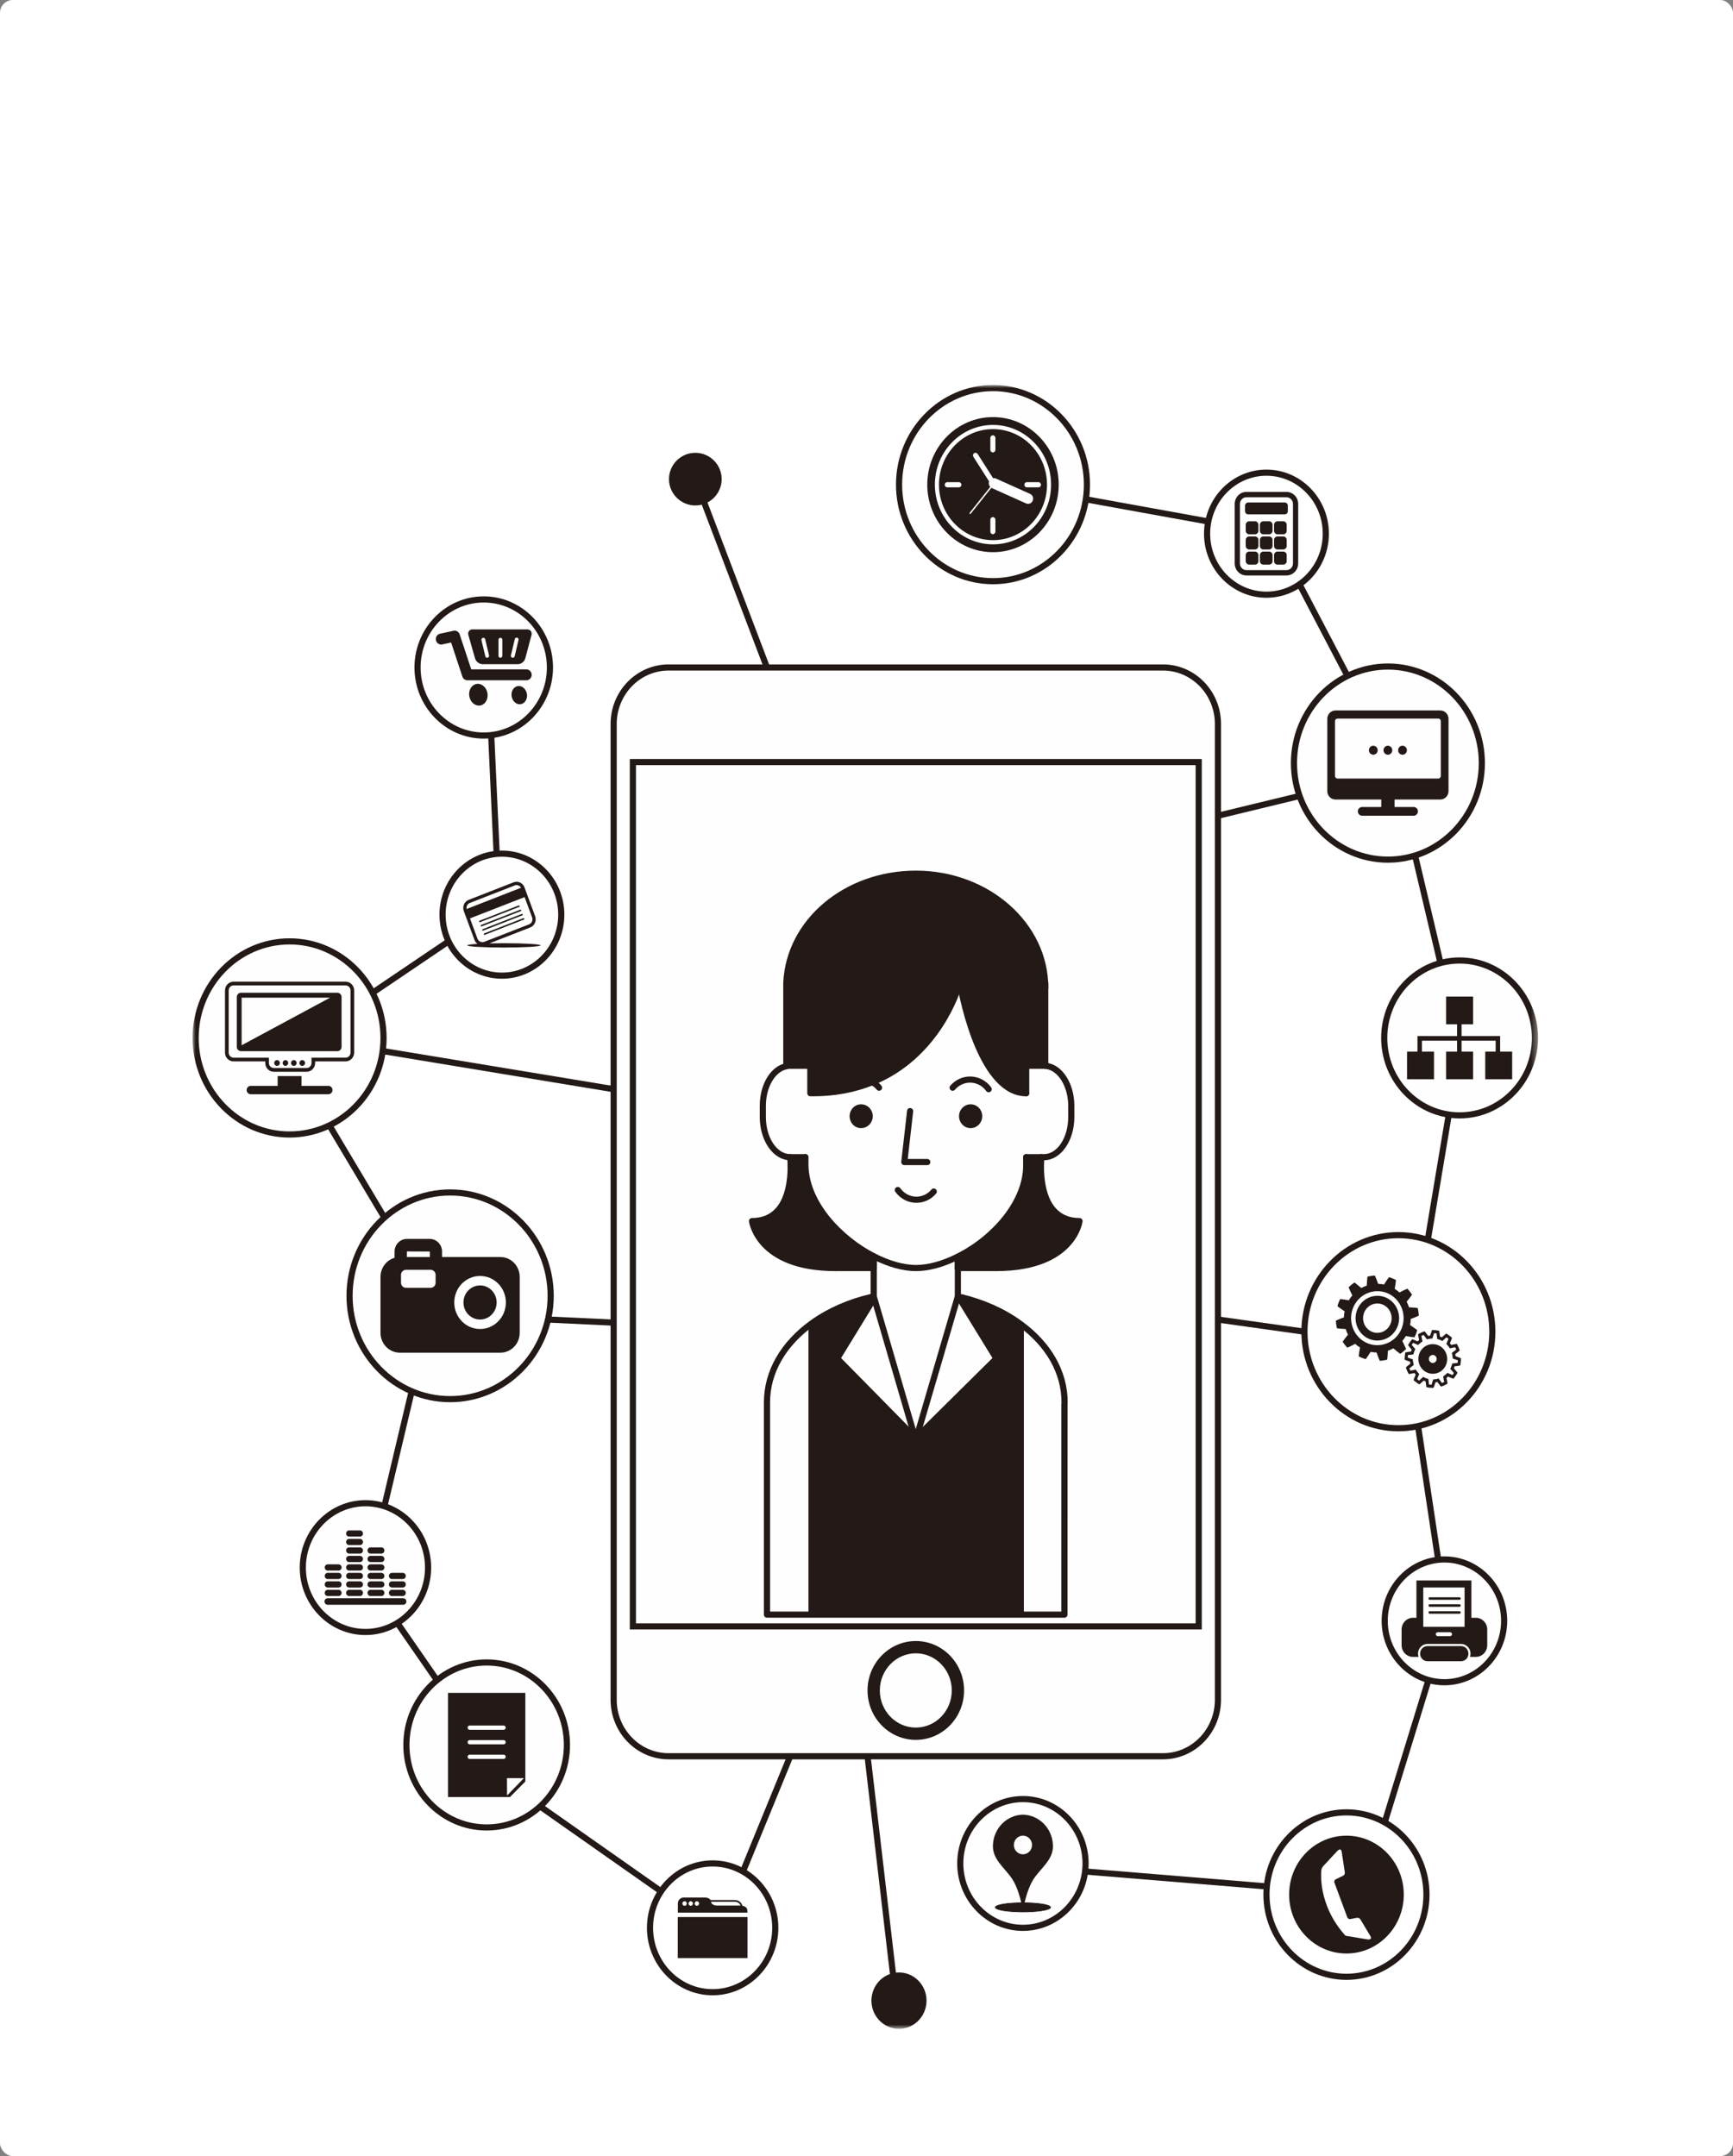 <svg xmlns="http://www.w3.org/2000/svg" xmlns:xlink="http://www.w3.org/1999/xlink" width="270" height="336" viewBox="0 0 270 336">
    <rect x="0" y="0" width="270" height="336" fill="#808080" stroke="none"/>
    <defs>
        <path id="atcah7y9oa" d="M0 256.173L209.625 256.173 209.625 0 0 0z"/>
    </defs>
    <g fill="none" fill-rule="evenodd">
        <g>
            <g transform="translate(-705 -88) translate(705 88)">
                <rect width="270" height="336" fill="#FFF" rx="2"/>
                <g transform="translate(30 60)">
                    <path fill="#FEFEFE" d="M159.755 204.896c0 4.835-3.852 8.799-8.56 8.799H74.168c-4.707 0-8.56-3.964-8.56-8.8V52.82c0-4.84 3.853-8.8 8.56-8.8h77.029c4.707 0 8.559 3.96 8.559 8.8v152.076z"/>
                    <path fill="#231916" d="M74.167 44.498c-4.457 0-8.081 3.733-8.081 8.322v152.075c0 4.588 3.624 8.32 8.08 8.32h77.03c4.455 0 8.08-3.732 8.08-8.32V52.82c0-4.588-3.625-8.32-8.08-8.32h-77.03zm77.029 169.675h-77.03c-4.983 0-9.038-4.162-9.038-9.278V52.82c0-5.116 4.055-9.279 9.039-9.279h77.029c4.983 0 9.037 4.163 9.037 9.28v152.075c0 5.115-4.054 9.278-9.037 9.278z"/>
                    <mask id="3pfifebmcb" fill="#fff">
                        <use xlink:href="#atcah7y9oa"/>
                    </mask>
                    <path fill="#231916" d="M69.082 192.979h87.197V59.237H69.082v133.742zm-.958.958h89.113V58.28H68.124v135.657zM112.683 197.65c-3.093 0-5.608 2.598-5.608 5.79 0 3.19 2.516 5.785 5.608 5.785 3.09 0 5.603-2.595 5.603-5.784 0-3.193-2.514-5.791-5.603-5.791m0 13.49c-4.149 0-7.523-3.454-7.523-7.7 0-4.25 3.374-7.705 7.523-7.705 4.145 0 7.518 3.456 7.518 7.706 0 4.245-3.372 7.7-7.518 7.7" mask="url(#3pfifebmcb)"/>
                    <path fill="#FEFEFE" d="M135.867 158.544c0 .08-.03.163-.03.264v32.812h-6.998v-45.402c4.333 3.114 7.028 7.486 7.028 12.326" mask="url(#3pfifebmcb)"/>
                    <path fill="#231916" d="M128.839 146.217v45.403H96.634v-45.506c2.644-1.876 5.882-3.297 9.493-4.078l-5.941 9.7 12.486 12.682 12.812-12.683-5.904-9.618c3.515.812 6.683 2.232 9.259 4.1" mask="url(#3pfifebmcb)"/>
                    <path fill="#FEFEFE" d="M119.58 142.117l5.903 9.618-12.811 12.683 6.562-22.382c.12.03.238.05.346.081" mask="url(#3pfifebmcb)"/>
                    <path fill="#FEFEFE" d="M119.234 135.472L119.234 142.036 112.672 164.418 106.127 142.036 106.127 135.472z" mask="url(#3pfifebmcb)"/>
                    <path fill="#FEFEFE" d="M106.127 142.036L112.672 164.418 100.186 151.735zM96.634 146.114v45.506h-7.138v-33.077c0-4.89 2.735-9.293 7.138-12.429" mask="url(#3pfifebmcb)"/>
                    <path fill="#231916" d="M89.975 191.141h45.383v-32.334c0-.083.011-.158.023-.228.006-4.569-2.42-8.808-6.821-11.973-2.547-1.847-5.689-3.236-9.088-4.022l-.353-.083c-.213-.054-.364-.245-.364-.465v-6.085h-12.15v6.085c0 .225-.156.42-.377.468-3.46.75-6.682 2.132-9.317 4.001-4.472 3.185-6.936 7.461-6.936 12.038v32.598zm45.862.958H89.495c-.263 0-.478-.215-.478-.479v-33.077c0-4.895 2.605-9.448 7.337-12.819 2.644-1.876 5.85-3.279 9.293-4.072v-6.18c0-.265.216-.479.478-.479h13.108c.264 0 .479.214.479.48v6.184c3.499.808 6.762 2.253 9.406 4.173 4.66 3.348 7.226 7.863 7.226 12.713 0 .027-.017.172-.02.2l-.01 32.877c0 .264-.214.48-.478.48z" mask="url(#3pfifebmcb)"/>
                    <path fill="#231916" d="M112.211 164.553L105.667 142.171 106.587 141.902 113.132 164.284z" mask="url(#3pfifebmcb)"/>
                    <path fill="#231916" d="M113.132 164.553L112.211 164.284 118.775 141.902 119.694 142.171z" mask="url(#3pfifebmcb)"/>
                    <path fill="#231916" d="M112.186 164.894L99.328 151.834 105.548 141.682 106.705 142.39 101.041 151.637 113.155 163.942z" mask="url(#3pfifebmcb)"/>
                    <path fill="#231916" d="M113.148 164.901L112.194 163.936 124.623 151.632 119.002 142.473 119.531 142.036 120.113 141.689 120.162 141.77 126.342 151.84zM95.954 191.62L97.312 191.62 97.312 146.114 95.954 146.114zM129.517 191.62L128.159 191.62 128.159 146.217 129.517 146.114z" mask="url(#3pfifebmcb)"/>
                    <path fill="#FEFEFE" d="M105.974 113.949c0-1.025-.81-1.856-1.816-1.856-.998 0-1.788.83-1.788 1.856 0 1.025.79 1.857 1.788 1.857 1.005 0 1.816-.832 1.816-1.857zm17.055 0c0-1.025-.81-1.856-1.806-1.856-.998 0-1.808.83-1.808 1.856 0 1.025.81 1.857 1.807 1.857.998 0 1.808-.832 1.808-1.857zm-17.124-5.296c10.403-4.221 13.45-14.824 13.64-15.493.147.832 2.97 17.207 10.332 17.207v-4.281h2.775c.07 0 .128 0 .197.01 2.26.153 4.056 2.892 4.056 6.24v1.755c0 3.45-1.905 6.24-4.252 6.24H129.877v1.725c-.186 4.089-2.802 7.976-6.207 10.847-1.383 1.167-2.904 2.16-4.443 2.93-2.24 1.127-4.528 1.777-6.533 1.777-1.983 0-4.293-.67-6.554-1.826-5.449-2.78-10.66-8.381-10.66-14.347v-1.105h-2.37c-2.359 0-4.261-2.791-4.261-6.241v-1.754c0-3.167 1.599-5.774 3.68-6.18v-.01c.186-.041.385-.061.582-.061H96.25v4.28h.374c3.594 0 6.662-.658 9.269-1.713h.01z" mask="url(#3pfifebmcb)"/>
                    <path fill="#231916" d="M138.188 130.294s-.799 7.316-12.987 7.316h-5.973v-1.776c1.54-.77 3.061-1.765 4.442-2.932 3.405-2.87 6.021-6.757 6.207-10.847v-1.723h2.371s-1.196 9.962 5.94 9.962M105.893 108.653c-2.605 1.055-5.675 1.714-9.268 1.714h-.374v-4.28h-3.14c-.197 0-.395.02-.58.06l-.022-.06V93.158c.424-9.486 9.318-17.004 20.185-17.004 11.173 0 20.154 7.934 20.154 17.766V106.096c-.069-.01-.127-.01-.196-.01h-2.775v4.281c-7.363 0-10.185-16.375-10.333-17.208-.189.67-3.237 11.273-13.64 15.494h-.01zM121.222 112.093c.998 0 1.808.83 1.808 1.855 0 1.026-.81 1.859-1.808 1.859-.996 0-1.806-.834-1.806-1.859 0-1.024.81-1.855 1.806-1.855M106.14 135.784v1.826h-5.96c-12.18 0-13.02-7.315-13.02-7.315 7.147 0 5.952-9.963 5.952-9.963h2.369v1.105c0 5.966 5.212 11.567 10.66 14.347M104.158 112.093c1.006 0 1.815.83 1.815 1.855 0 1.026-.809 1.859-1.815 1.859-.997 0-1.788-.834-1.788-1.859 0-1.024.791-1.855 1.788-1.855" mask="url(#3pfifebmcb)"/>
                    <path fill="#231916" d="M92.51 106.565c-.265 0-.48-.214-.48-.479V93.159c.44-9.812 9.515-17.482 20.664-17.482 11.378 0 20.633 8.184 20.633 18.244 0 .264-.214.478-.478.478s-.48-.214-.48-.478c0-9.533-8.826-17.287-19.675-17.287-10.634 0-19.29 7.268-19.705 16.547v12.905c0 .265-.215.479-.48.479" mask="url(#3pfifebmcb)"/>
                    <path fill="#231916" d="M132.849 106.565c-.264 0-.48-.214-.48-.479V93.159c0-.264.215-.478.48-.478.264 0 .478.214.478.478v12.927c0 .265-.214.479-.478.479M112.693 138.089c-2.027 0-4.369-.65-6.772-1.88-5.435-2.772-10.919-8.416-10.919-14.772v-1.105c0-.264.215-.478.48-.478.263 0 .478.214.478.478v1.105c0 5.918 5.39 11.365 10.397 13.92 2.236 1.144 4.486 1.774 6.336 1.774 1.89 0 4.074-.596 6.32-1.724 1.527-.764 3.03-1.756 4.35-2.87 3.672-3.1 5.873-6.927 6.036-10.503v-1.702c0-.264.215-.478.48-.478.262 0 .478.214.478.478v1.724c-.177 3.864-2.5 7.943-6.378 11.212-1.375 1.163-2.944 2.198-4.536 2.995-2.379 1.194-4.713 1.826-6.75 1.826" mask="url(#3pfifebmcb)"/>
                    <path fill="#231916" d="M95.46 120.811h-2.35c-2.613 0-4.74-3.015-4.74-6.72v-1.754c0-3.346 1.663-6.113 3.97-6.63.027-.012.058-.021.087-.028.217-.047.447-.072.684-.072h2.774c.264 0 .479.214.479.479s-.215.479-.48.479h-2.773c-.136 0-.27.011-.396.033-.03.013-.062.023-.094.029-1.877.366-3.293 2.821-3.293 5.71v1.754c0 3.178 1.698 5.762 3.783 5.762h2.35c.264 0 .479.215.479.479 0 .265-.215.479-.48.479M132.651 120.811h-2.773c-.264 0-.479-.214-.479-.479 0-.264.215-.479.48-.479h2.772c2.082 0 3.774-2.584 3.774-5.762v-1.754c0-3.043-1.619-5.629-3.609-5.763-.084-.011-.12-.013-.165-.009h-2.31c-.263 0-.478-.214-.478-.479s.215-.479.478-.479h2.31c.094 0 .173.002.268.016 2.486.166 4.464 3.117 4.464 6.714v1.754c0 3.705-2.123 6.72-4.732 6.72" mask="url(#3pfifebmcb)"/>
                    <path fill="#231916" d="M96.626 110.846c-.264 0-.48-.214-.48-.479 0-.264.216-.479.48-.479 3.278 0 6.337-.564 9.088-1.679.239-.097.523.019.623.264.099.246-.02.524-.264.624-2.867 1.161-6.045 1.749-9.447 1.749" mask="url(#3pfifebmcb)"/>
                    <path fill="#231916" d="M105.904 109.132c-.188 0-.368-.113-.443-.298-.099-.245.018-.525.263-.624 9.962-4.043 13.04-14.053 13.361-15.181.068-.255.331-.405.59-.331.254.072.403.337.33.59-.33 1.176-3.536 11.595-13.92 15.808-.059.025-.12.036-.18.036" mask="url(#3pfifebmcb)"/>
                    <path fill="#231916" d="M129.878 110.846c-7.324 0-10.281-14.64-10.8-17.575-.005-.028-.013-.112-.013-.141 0-.264.216-.478.48-.478s.479.214.479.478v.029c.3 1.663 3.157 16.729 9.854 16.729.264 0 .479.215.479.479 0 .265-.215.479-.48.479M96.252 110.846c-.264 0-.48-.214-.48-.479v-4.281c0-.265.216-.479.48-.479s.479.214.479.479v4.281c0 .265-.215.479-.48.479" mask="url(#3pfifebmcb)"/>
                    <path fill="#231916" d="M129.878 110.846c-.264 0-.48-.214-.48-.479v-4.281c0-.265.216-.479.48-.479s.479.214.479.479v4.281c0 .265-.215.479-.48.479M100.18 138.089c-12.462 0-13.487-7.663-13.494-7.74-.018-.136.025-.271.117-.373.092-.102.22-.16.357-.16 1.56 0 2.812-.517 3.718-1.538 2.352-2.647 1.765-7.837 1.759-7.89-.032-.261.155-.5.419-.531.252-.045.499.156.53.418.029.23.646 5.666-1.991 8.637-.977 1.102-2.27 1.719-3.85 1.84.45 1.608 2.608 6.379 12.435 6.379.264 0 .479.215.479.479 0 .265-.215.479-.48.479M125.2 138.089c-.264 0-.479-.214-.479-.48 0-.263.215-.478.48-.478 9.74 0 11.936-4.787 12.395-6.38-1.57-.122-2.859-.737-3.833-1.836-2.635-2.971-2.018-8.41-1.99-8.64.03-.262.281-.461.531-.418.263.03.451.27.418.532-.005.052-.592 5.247 1.76 7.893.903 1.017 2.15 1.534 3.705 1.534.137 0 .266.058.358.159.09.1.133.236.118.372-.008.077-.989 7.742-13.463 7.742M114.47 121.57h-3.581c-.137 0-.266-.058-.357-.16-.091-.102-.134-.237-.118-.373l.908-7.934c.029-.262.223-.456.529-.422.264.03.45.268.42.531l-.845 7.4h3.045c.264 0 .479.215.479.48 0 .264-.215.478-.48.478M112.763 127.445c-1.283 0-2.504-.64-3.271-1.71-.154-.217-.105-.516.11-.669.214-.155.513-.107.668.11.588.821 1.518 1.311 2.493 1.311.915 0 1.77-.402 2.346-1.102.168-.204.469-.234.675-.067.204.17.234.471.065.675-.76.923-1.883 1.452-3.086 1.452M106.959 109.984c-.14 0-.278-.061-.372-.178-.243-.302-.554-.551-.898-.724-.235-.12-.331-.407-.212-.644.119-.236.407-.331.642-.213.466.235.885.573 1.212.98.167.206.135.507-.07.674-.09.07-.195.105-.302.105" mask="url(#3pfifebmcb)"/>
                    <path fill="#231916" d="M105.904 109.132c-.264 0-.484-.214-.484-.48 0-.263.21-.478.473-.478h.011c.264 0 .48.215.48.479 0 .265-.216.479-.48.479" mask="url(#3pfifebmcb)"/>
                    <path fill="#231916" d="M101.373 110.218c-.098 0-.195-.03-.28-.09-.214-.153-.263-.453-.11-.668.773-1.081 1.966-1.701 3.272-1.701.672 0 1.302.159 1.87.475.232.13.314.42.187.65-.127.233-.422.314-.651.188-.426-.237-.9-.356-1.406-.356-.993 0-1.903.474-2.493 1.302-.094.13-.24.2-.39.2M124.035 110.218c-.149 0-.297-.07-.391-.202-.58-.815-1.514-1.3-2.501-1.3-.912 0-1.75.39-2.362 1.102-.174.2-.475.222-.675.05-.2-.172-.222-.474-.05-.675.784-.912 1.91-1.434 3.087-1.434 1.295 0 2.522.635 3.283 1.701.153.216.103.516-.112.669-.087.06-.181.088-.279.088M106.14 138.089h-5.96c-.265 0-.48-.214-.48-.48 0-.263.215-.478.48-.478h5.96c.264 0 .48.215.48.479 0 .265-.216.479-.48.479M125.2 138.089h-5.972c-.263 0-.478-.214-.478-.48 0-.263.215-.478.478-.478h5.972c.264 0 .48.215.48.479 0 .265-.216.479-.48.479" mask="url(#3pfifebmcb)"/>
                    <path fill="#231916" d="M119.228 138.089c-.264 0-.479-.214-.479-.48v-1.775c0-.264.215-.478.48-.478.263 0 .478.214.478.478v1.776c0 .265-.215.479-.479.479M106.14 138.089c-.264 0-.478-.214-.478-.48v-1.825c0-.265.213-.48.478-.48.264 0 .48.215.48.48v1.826c0 .265-.216.479-.48.479" mask="url(#3pfifebmcb)"/>
                    <path fill="#FEFEFE" d="M202.505 147.53c0 8.31-6.554 15.045-14.636 15.045-8.087 0-14.638-6.735-14.638-15.045 0-8.31 6.55-15.047 14.638-15.047 8.082 0 14.636 6.736 14.636 15.047" mask="url(#3pfifebmcb)"/>
                    <path fill="#231916" d="M187.869 132.962c-7.809 0-14.16 6.535-14.16 14.568 0 8.032 6.351 14.566 14.16 14.566 7.807 0 14.156-6.534 14.156-14.566 0-8.033-6.349-14.568-14.156-14.568m0 30.092c-8.336 0-15.117-6.965-15.117-15.524 0-8.56 6.781-15.526 15.117-15.526 8.334 0 15.114 6.966 15.114 15.526 0 8.56-6.78 15.524-15.114 15.524" mask="url(#3pfifebmcb)"/>
                    <path fill="#231916" d="M192.638 155.76c.13.018.256.03.386.039.07-.191.143-.416.215-.67l.047-.16.165-.011c.183-.012.364-.042.543-.09l.155-.04.095.135c.149.22.287.41.41.565.12-.05.239-.103.352-.163-.031-.197-.078-.428-.135-.69l-.04-.164.133-.092c.154-.108.297-.226.43-.36l.115-.116.149.069c.232.112.443.206.629.279.08-.102.157-.211.225-.321-.125-.154-.274-.333-.454-.527l-.112-.12.07-.151c.08-.17.15-.348.197-.53l.044-.161.16-.015c.26-.026.49-.053.683-.083.02-.132.032-.263.038-.394-.184-.072-.4-.146-.65-.224l-.155-.05-.01-.165c-.016-.188-.043-.378-.09-.56l-.038-.161.132-.095c.213-.153.397-.297.55-.422-.05-.122-.1-.244-.16-.363-.192.032-.417.08-.675.142l-.156.038-.088-.137c-.103-.155-.221-.306-.35-.441l-.115-.12.07-.15c.109-.241.2-.458.27-.648-.1-.083-.206-.161-.315-.232-.15.13-.322.284-.51.468l-.119.115-.146-.074c-.162-.083-.337-.151-.518-.201l-.154-.047-.016-.164c-.023-.268-.049-.504-.08-.7-.127-.02-.256-.032-.383-.04-.07.187-.141.41-.218.669l-.044.16-.163.009c-.185.017-.369.046-.549.09l-.154.042-.093-.135c-.149-.22-.288-.41-.41-.564-.12.047-.237.102-.355.16.032.2.08.432.142.694l.037.16-.137.095c-.15.103-.293.225-.428.358l-.114.116-.147-.07c-.237-.111-.445-.204-.633-.28-.078.104-.155.214-.225.324.124.154.278.33.457.527l.11.122-.07.148c-.083.177-.15.356-.196.533l-.043.16-.163.016c-.258.022-.488.05-.68.083-.02.127-.034.26-.04.394.184.07.403.144.651.223l.151.049.016.165c.014.19.044.378.088.56l.04.16-.133.097c-.215.156-.398.295-.55.42.046.125.1.247.159.365.192-.033.417-.081.673-.143l.157-.036.09.137c.105.155.223.303.35.44l.113.116-.069.152c-.11.246-.2.463-.27.648.1.083.206.16.313.234.148-.127.32-.282.513-.468l.118-.114.143.073c.166.08.339.15.518.202l.157.043.014.166c.024.275.05.507.08.702zm.701.525l-.23-.003c-.24-.003-.48-.03-.718-.077l-.154-.033-.034-.161c-.035-.2-.066-.448-.097-.75-.099-.033-.196-.072-.294-.113-.212.204-.398.364-.556.493l-.13.098-.133-.084c-.226-.136-.441-.295-.642-.476l-.12-.106.054-.153c.066-.197.157-.432.278-.7-.07-.082-.135-.164-.198-.25-.282.063-.525.11-.722.139l-.16.024-.078-.143c-.13-.24-.24-.487-.325-.743l-.05-.152.12-.108c.154-.136.347-.293.582-.464-.023-.104-.04-.21-.05-.32-.27-.085-.501-.168-.692-.248l-.153-.064.008-.231c.006-.251.029-.5.075-.741l.032-.161.157-.03c.202-.04.445-.072.727-.103.031-.1.069-.2.113-.3-.197-.221-.354-.406-.478-.575l-.099-.127.08-.144c.137-.23.292-.452.465-.658l.106-.123.15.054c.194.07.424.168.681.285.076-.071.16-.137.241-.201-.063-.286-.107-.54-.137-.744l-.02-.163.138-.081c.23-.132.474-.244.722-.331l.15-.056.103.126c.137.162.287.363.453.596.1-.02.206-.037.306-.05.087-.28.168-.517.248-.715l.06-.148.215.002c.248.007.488.033.728.08l.16.03.028.162c.038.205.073.456.1.748.1.035.197.072.293.115.206-.196.395-.363.558-.49l.127-.102.136.085c.228.139.446.3.64.474l.118.108-.052.155c-.069.202-.163.436-.276.699.069.082.135.166.196.25.285-.064.523-.11.725-.138l.157-.023.077.14c.131.243.242.493.326.745l.05.154-.12.106c-.155.138-.352.293-.58.464.02.104.038.21.052.317.268.087.504.172.69.25l.145.064v.23c-.008.246-.034.496-.076.74l-.032.16-.157.032c-.203.039-.445.075-.728.102-.034.104-.07.205-.113.3.195.217.355.408.48.575l.096.13-.08.14c-.136.237-.293.457-.465.66l-.105.124-.147-.054c-.196-.072-.428-.166-.68-.286-.082.07-.16.14-.246.205.065.284.108.532.136.74l.022.164-.137.08c-.232.133-.471.246-.724.334l-.149.052-.101-.124c-.136-.158-.286-.358-.454-.596-.102.022-.203.036-.31.048-.082.275-.165.517-.243.714l-.059.15z" mask="url(#3pfifebmcb)"/>
                    <path fill="#231916" d="M193.227 152.402c.327 0 .597-.271.606-.608.01-.342-.256-.63-.589-.641-.346 0-.616.274-.62.609-.008.168.05.325.164.446.11.12.261.19.426.194m.013 1.686l-.056-.002c-.602-.017-1.162-.27-1.575-.718-.41-.447-.63-1.035-.615-1.653.032-1.255 1.017-2.246 2.244-2.246l.061.003c1.235.032 2.215 1.093 2.185 2.365-.03 1.263-1.015 2.25-2.244 2.25M185.084 147.652c-1.198.282-2.392-.488-2.665-1.72-.273-1.231.476-2.457 1.674-2.74 1.197-.283 2.392.489 2.665 1.72.273 1.23-.475 2.459-1.674 2.74m-.491-5.717c-.255 0-.51.033-.76.089-1.82.429-2.966 2.3-2.551 4.177.356 1.594 1.715 2.707 3.303 2.707.254 0 .509-.03.758-.09.883-.205 1.637-.755 2.117-1.541.482-.791.638-1.726.436-2.632-.358-1.594-1.715-2.71-3.303-2.71" mask="url(#3pfifebmcb)"/>
                    <path fill="#231916" d="M188.056 147.661c-.584.951-1.489 1.612-2.556 1.862-.3.071-.608.107-.916.107-1.918 0-3.559-1.345-3.984-3.269-.504-2.262.876-4.525 3.076-5.039.3-.072.612-.107.917-.107 1.919 0 3.559 1.343 3.987 3.27.241 1.096.055 2.222-.524 3.176m1.736-2.113c.514-.187.931-.36 1.262-.517-.022-.362-.07-.729-.15-1.092-.008-.034-.017-.063-.023-.097-.362-.049-.813-.089-1.355-.109-.1-.308-.222-.603-.37-.879.356-.423.631-.789.841-1.094-.215-.338-.46-.65-.725-.94-.338.142-.748.34-1.231.598-.23-.21-.478-.4-.746-.567.1-.547.165-1.009.197-1.382-.346-.177-.712-.323-1.085-.44-.227.295-.484.678-.775 1.152-.302-.065-.61-.102-.92-.108-.181-.526-.351-.96-.505-1.299-.353.023-.707.075-1.063.157l-.094.024c-.048.37-.084.832-.108 1.392-.297.1-.583.23-.853.38-.409-.364-.766-.652-1.065-.867-.33.223-.63.473-.91.75.136.346.326.766.58 1.261-.204.24-.39.496-.551.77-.535-.104-.982-.172-1.345-.203-.177.357-.316.731-.429 1.116.29.23.661.495 1.12.795-.063.31-.097.626-.108.95-.51.182-.929.356-1.258.513.023.362.07.73.151 1.094.008.031.014.064.023.095.362.052.811.09 1.355.113.094.304.222.6.368.874-.35.426-.63.792-.84 1.098.214.337.457.65.727.938.337-.143.746-.34 1.228-.598.232.211.483.4.748.566-.102.547-.166 1.01-.197 1.382.346.178.71.327 1.084.44.226-.296.482-.679.774-1.147.3.063.607.1.922.104.18.527.351.961.502 1.297.357-.02.709-.073 1.065-.154l.09-.026c.052-.37.089-.83.112-1.389.297-.1.583-.23.85-.382.413.363.772.651 1.066.866.327-.224.635-.472.915-.748-.138-.348-.333-.768-.584-1.262.207-.239.39-.497.553-.769.532.102.982.17 1.344.202.174-.358.317-.73.427-1.117-.287-.23-.657-.496-1.117-.793.061-.309.097-.627.103-.948" mask="url(#3pfifebmcb)"/>
                    <path fill="#FEFEFE" d="M209.145 101.75c0 6.664-5.257 12.068-11.739 12.068-6.485 0-11.744-5.404-11.744-12.068 0-6.665 5.26-12.068 11.744-12.068 6.482 0 11.74 5.403 11.74 12.068" mask="url(#3pfifebmcb)"/>
                    <path fill="#231916" d="M197.406 90.16c-6.212 0-11.265 5.198-11.265 11.59 0 6.39 5.053 11.59 11.265 11.59 6.21 0 11.261-5.2 11.261-11.59 0-6.392-5.052-11.59-11.26-11.59m0 24.136c-6.74 0-12.224-5.628-12.224-12.547 0-6.918 5.484-12.547 12.223-12.547 6.736 0 12.22 5.63 12.22 12.547 0 6.92-5.484 12.547-12.22 12.547" mask="url(#3pfifebmcb)"/>
                    <path fill="#231916" d="M203.721 103.88L203.721 101.461 197.713 101.461 197.713 99.621 199.505 99.621 199.505 95.306 195.304 95.306 195.304 99.621 197.013 99.621 197.013 101.461 190.84 101.461 190.84 103.88 189.215 103.88 189.215 108.193 193.415 108.193 193.415 103.88 191.538 103.88 191.538 102.179 197.013 102.179 197.013 103.88 195.304 103.88 195.304 108.193 199.505 108.193 199.505 103.88 197.713 103.88 197.713 102.179 203.023 102.179 203.023 103.88 201.398 103.88 201.398 108.193 205.595 108.193 205.595 103.88z" mask="url(#3pfifebmcb)"/>
                    <path fill="#FEFEFE" d="M55.681 44.02c0 5.856-4.617 10.605-10.314 10.605-5.698 0-10.316-4.748-10.316-10.605 0-5.858 4.617-10.606 10.316-10.606 5.697 0 10.315 4.748 10.315 10.605" mask="url(#3pfifebmcb)"/>
                    <path fill="#231916" d="M45.366 33.893c-5.424 0-9.836 4.543-9.836 10.127 0 5.584 4.412 10.127 9.836 10.127s9.836-4.543 9.836-10.127c0-5.584-4.412-10.127-9.836-10.127m0 21.21c-5.95 0-10.793-4.971-10.793-11.083s4.842-11.085 10.793-11.085S56.16 37.908 56.16 44.02c0 6.112-4.843 11.084-10.794 11.084" mask="url(#3pfifebmcb)"/>
                    <path fill="#231916" d="M52.004 46.015h-9.181c-.355 0-.673-.234-.786-.579l-1.756-5.312-1.382.302c-.447.093-.886-.2-.982-.66-.094-.462.194-.912.642-1.012l2.1-.455c.409-.089.82.151.955.561l1.802 5.45h8.588c.457 0 .829.381.829.851 0 .471-.372.854-.83.854M45.932 47.964c.186.921-.293 1.803-1.065 1.968-.776.164-1.556-.449-1.741-1.37-.185-.923.294-1.803 1.066-1.968.777-.166 1.557.448 1.74 1.37M52.08 48.08c.154.773-.246 1.51-.897 1.65-.651.138-1.302-.375-1.458-1.15-.156-.775.246-1.512.895-1.65.649-.139 1.304.374 1.46 1.15" mask="url(#3pfifebmcb)"/>
                    <path fill="#231916" d="M50.783 39.737l-.6 2.535c-.033.143-.154.234-.289.234-.024 0-.047-.001-.07-.006-.162-.042-.259-.206-.22-.371l.601-2.538c.037-.162.196-.264.36-.226.16.04.26.206.218.372zm-2.52 2.463c0 .172-.136.306-.298.306-.167 0-.3-.134-.3-.306v-2.502c0-.17.133-.306.3-.306.162 0 .297.136.297.306V42.2zm-2.29.298c-.023.007-.047.008-.072.008-.135 0-.258-.091-.29-.234l-.599-2.501c-.039-.165.061-.33.22-.372.156-.042.32.06.361.225l.6 2.503c.037.165-.06.329-.22.37zm6.167-4.414h-8.515c-.495 0-.787.402-.649.89l1.04 3.642c.138.49.661.89 1.158.89h5.515c.497 0 1.01-.401 1.145-.893l.97-3.633c.13-.494-.167-.896-.664-.896zM167.31 14.14c-4.835 0-8.768 4.05-8.768 9.028 0 4.979 3.933 9.03 8.768 9.03 4.837 0 8.772-4.051 8.772-9.03 0-4.978-3.935-9.028-8.772-9.028m0 19.015c-5.362 0-9.726-4.48-9.726-9.987 0-5.506 4.364-9.986 9.726-9.986 5.364 0 9.73 4.48 9.73 9.986 0 5.507-4.366 9.987-9.73 9.987" mask="url(#3pfifebmcb)"/>
                    <path fill="#231916" d="M164.193 17.491c-.562 0-1.016.468-1.016 1.042v9.274c0 .575.454 1.041 1.016 1.041h6.24c.556 0 1.013-.466 1.013-1.04v-9.275c0-.574-.457-1.042-1.014-1.042h-6.239zm6.24 12.19h-6.24c-1.007 0-1.826-.84-1.826-1.874v-9.274c0-1.036.82-1.875 1.826-1.875h6.24c1.003 0 1.824.84 1.824 1.875v9.274c0 1.033-.82 1.873-1.825 1.873z" mask="url(#3pfifebmcb)"/>
                    <path fill="#231916" d="M170.643 19.66c0 .272-.21.495-.473.495h-5.714c-.263 0-.479-.223-.479-.494v-.86c0-.27.216-.491.48-.491h5.713c.262 0 .473.22.473.492v.859zM166.058 22.714c0 .304-.24.55-.535.55h-.904c-.294 0-.536-.246-.536-.55v-.927c0-.304.242-.551.536-.551h.904c.296 0 .535.247.535.55v.928zM168.263 22.714c0 .304-.241.55-.535.55h-.903c-.293 0-.535-.246-.535-.55v-.927c0-.304.242-.551.535-.551h.903c.294 0 .535.247.535.55v.928zM170.468 22.714c0 .304-.24.55-.535.55h-.903c-.293 0-.534-.246-.534-.55v-.927c0-.304.24-.551.534-.551h.903c.296 0 .535.247.535.55v.928zM166.058 25.077c0 .305-.24.55-.535.55h-.904c-.294 0-.536-.245-.536-.55v-.927c0-.305.242-.552.536-.552h.904c.296 0 .535.247.535.552v.927zM168.263 25.077c0 .305-.241.55-.535.55h-.903c-.293 0-.535-.245-.535-.55v-.927c0-.305.242-.552.535-.552h.903c.294 0 .535.247.535.552v.927zM170.468 25.077c0 .305-.24.55-.535.55h-.903c-.293 0-.534-.245-.534-.55v-.927c0-.305.24-.552.534-.552h.903c.296 0 .535.247.535.552v.927zM166.058 27.439c0 .305-.24.55-.535.55h-.904c-.294 0-.536-.245-.536-.55v-.93c0-.302.242-.547.536-.547h.904c.296 0 .535.245.535.547v.93zM168.263 27.439c0 .305-.241.55-.535.55h-.903c-.293 0-.535-.245-.535-.55v-.93c0-.302.242-.547.535-.547h.903c.294 0 .535.245.535.547v.93zM170.468 27.439c0 .305-.24.55-.535.55h-.903c-.293 0-.534-.245-.534-.55v-.93c0-.302.24-.547.534-.547h.903c.296 0 .535.245.535.547v.93z" mask="url(#3pfifebmcb)"/>
                    <path fill="#FEFEFE" d="M57.446 82.538c0 5.25-4.14 9.508-9.248 9.508s-9.25-4.257-9.25-9.508c0-5.251 4.142-9.508 9.25-9.508 5.107 0 9.248 4.257 9.248 9.508" mask="url(#3pfifebmcb)"/>
                    <path fill="#231916" d="M48.198 73.509c-4.837 0-8.77 4.05-8.77 9.029s3.933 9.029 8.77 9.029 8.77-4.05 8.77-9.029-3.933-9.029-8.77-9.029m0 19.015c-5.364 0-9.729-4.48-9.729-9.986s4.365-9.987 9.73-9.987c5.363 0 9.727 4.481 9.727 9.987s-4.364 9.986-9.728 9.986" mask="url(#3pfifebmcb)"/>
                    <path fill="#231916" d="M43.222 83.122l8.51-3.32 1.172 3.17c.158.431-.053.914-.47 1.075l-6.992 2.731c-.413.158-.895-.068-1.05-.484l-1.17-3.172zm-.473-1.969c.088-.202.25-.36.451-.438l6.993-2.729c.092-.036.19-.056.288-.056.29 0 .557.163.701.414l-8.489 3.316c-.032-.172-.014-.349.056-.507zm5.764 5.834c-.805 0-1.567.012-2.262.028l6.361-2.482c.678-.265 1.02-1.047.764-1.744l-1.663-4.504c-.194-.522-.688-.873-1.232-.873-.159 0-.318.032-.465.088l-6.994 2.73c-.33.128-.59.38-.733.71-.144.33-.154.7-.032 1.034l1.666 4.504c.091.252.255.463.46.614-.98.061-1.585.143-1.585.234 0 .187 2.557.337 5.715.337 3.153 0 5.71-.15 5.71-.337 0-.187-2.557-.339-5.71-.339z" mask="url(#3pfifebmcb)"/>
                    <path fill="#231916" d="M44.753 83.717c.013 0 .028-.005.04-.008l6.097-2.38c.059-.02.09-.092.065-.155-.022-.06-.09-.09-.148-.067l-6.095 2.38c-.06.022-.09.09-.07.153.02.045.064.077.11.077M44.888 84.299c.017.047.063.077.108.077.013 0 .03 0 .04-.008l6.097-2.38c.058-.023.09-.091.067-.153-.022-.06-.09-.091-.15-.067l-6.093 2.376c-.061.026-.09.093-.07.155M45.13 84.96c.02.046.064.075.11.075.013 0 .028-.003.04-.007l6.094-2.38c.062-.024.092-.091.069-.153-.022-.06-.09-.091-.148-.068L45.2 84.805c-.061.024-.091.092-.07.156M45.376 85.617c.017.05.06.078.106.078.015 0 .029 0 .04-.008l6.097-2.38c.062-.022.092-.09.069-.15-.022-.064-.091-.094-.152-.072l-6.095 2.378c-.06.024-.09.094-.065.154" mask="url(#3pfifebmcb)"/>
                    <path fill="#FEFEFE" d="M36.695 184.294c0 5.541-4.369 10.032-9.759 10.032-5.392 0-9.76-4.491-9.76-10.032 0-5.543 4.368-10.034 9.76-10.034 5.39 0 9.76 4.491 9.76 10.034" mask="url(#3pfifebmcb)"/>
                    <path fill="#231916" d="M26.936 174.739c-5.117 0-9.28 4.287-9.28 9.555s4.163 9.554 9.28 9.554c5.117 0 9.28-4.286 9.28-9.554 0-5.268-4.163-9.555-9.28-9.555m0 20.066c-5.645 0-10.238-4.715-10.238-10.511 0-5.797 4.593-10.513 10.238-10.513s10.238 4.716 10.238 10.513c0 5.796-4.593 10.51-10.238 10.51" mask="url(#3pfifebmcb)"/>
                    <path fill="#231916" d="M23.221 188.238c0 .267-.209.482-.468.482h-1.695c-.259 0-.468-.215-.468-.482 0-.268.21-.482.468-.482h1.695c.26 0 .468.214.468.482M23.221 186.916c0 .267-.209.48-.468.48h-1.695c-.259 0-.468-.213-.468-.48 0-.268.21-.48.468-.48h1.695c.26 0 .468.212.468.48M23.221 185.593c0 .265-.209.483-.468.483h-1.695c-.259 0-.468-.218-.468-.483s.21-.481.468-.481h1.695c.26 0 .468.216.468.481M23.221 184.268c0 .268-.209.483-.468.483h-1.695c-.259 0-.468-.215-.468-.483 0-.263.21-.48.468-.48h1.695c.26 0 .468.217.468.48M33.222 188.238c0 .267-.21.482-.465.482H31.06c-.259 0-.466-.215-.466-.482 0-.268.207-.482.466-.482h1.696c.256 0 .465.214.465.482M33.222 186.916c0 .267-.21.48-.465.48H31.06c-.259 0-.466-.213-.466-.48 0-.268.207-.48.466-.48h1.696c.256 0 .465.212.465.48M33.222 185.593c0 .265-.21.483-.465.483H31.06c-.259 0-.466-.218-.466-.483s.207-.481.466-.481h1.696c.256 0 .465.216.465.481M26.555 188.238c0 .267-.21.482-.466.482H24.39c-.258 0-.466-.215-.466-.482 0-.268.208-.482.466-.482h1.698c.257 0 .466.214.466.482M26.555 186.916c0 .267-.21.48-.466.48H24.39c-.258 0-.466-.213-.466-.48 0-.268.208-.48.466-.48h1.698c.257 0 .466.212.466.48M26.555 185.593c0 .265-.21.483-.466.483H24.39c-.258 0-.466-.218-.466-.483s.208-.481.466-.481h1.698c.257 0 .466.216.466.481M26.555 184.268c0 .268-.21.483-.466.483H24.39c-.258 0-.466-.215-.466-.483 0-.263.208-.48.466-.48h1.698c.257 0 .466.217.466.48M26.555 182.946c0 .264-.21.483-.466.483H24.39c-.258 0-.466-.22-.466-.483s.208-.477.466-.477h1.698c.257 0 .466.214.466.477M26.555 181.623c0 .268-.21.484-.466.484H24.39c-.258 0-.466-.216-.466-.484 0-.263.208-.48.466-.48h1.698c.257 0 .466.217.466.48M26.555 180.3c0 .268-.21.481-.466.481H24.39c-.258 0-.466-.213-.466-.482 0-.264.208-.479.466-.479h1.698c.257 0 .466.215.466.48M26.555 178.98c0 .263-.21.478-.466.478H24.39c-.258 0-.466-.215-.466-.478 0-.266.208-.483.466-.483h1.698c.257 0 .466.216.466.482M29.892 188.238c0 .267-.21.482-.468.482h-1.697c-.264 0-.471-.215-.471-.482 0-.268.207-.482.471-.482h1.697c.258 0 .468.214.468.482M29.892 186.916c0 .267-.21.48-.468.48h-1.697c-.264 0-.471-.213-.471-.48 0-.268.207-.48.471-.48h1.697c.258 0 .468.212.468.48M29.892 185.593c0 .265-.21.483-.468.483h-1.697c-.264 0-.471-.218-.471-.483s.207-.481.471-.481h1.697c.258 0 .468.216.468.481M29.892 184.268c0 .268-.21.483-.468.483h-1.697c-.264 0-.471-.215-.471-.483 0-.263.207-.48.471-.48h1.697c.258 0 .468.217.468.48M29.892 182.946c0 .264-.21.483-.468.483h-1.697c-.264 0-.471-.22-.471-.483s.207-.477.471-.477h1.697c.258 0 .468.214.468.477M29.892 181.623c0 .268-.21.484-.468.484h-1.697c-.264 0-.471-.216-.471-.484 0-.263.207-.48.471-.48h1.697c.258 0 .468.217.468.48M33.316 189.577c0 .28-.223.51-.496.51H21.052c-.275 0-.498-.23-.498-.51 0-.283.223-.511.498-.511H32.82c.273 0 .496.228.496.51" mask="url(#3pfifebmcb)"/>
                    <path fill="#FEFEFE" d="M55.794 141.935c0 8.894-7.016 16.105-15.664 16.105-8.656 0-15.67-7.21-15.67-16.105 0-8.892 7.014-16.104 15.67-16.104 8.648 0 15.664 7.212 15.664 16.104" mask="url(#3pfifebmcb)"/>
                    <path fill="#231916" d="M40.13 126.31c-8.376 0-15.191 7.01-15.191 15.625 0 8.617 6.815 15.627 15.19 15.627 8.374 0 15.186-7.01 15.186-15.627 0-8.615-6.812-15.625-15.185-15.625m0 32.209c-8.905 0-16.148-7.44-16.148-16.584 0-9.144 7.243-16.583 16.148-16.583 8.9 0 16.143 7.439 16.143 16.583 0 9.145-7.243 16.584-16.143 16.584" mask="url(#3pfifebmcb)"/>
                    <path fill="#231916" d="M42.207 142.976c0-1.466 1.158-2.657 2.587-2.657 1.425 0 2.583 1.191 2.583 2.657 0 1.468-1.158 2.658-2.583 2.658-1.43 0-2.587-1.19-2.587-2.658" mask="url(#3pfifebmcb)"/>
                    <path fill="#231916" d="M44.794 147.112c-2.222 0-4.021-1.853-4.021-4.136 0-2.282 1.799-4.132 4.02-4.132 2.223 0 4.022 1.85 4.022 4.132 0 2.283-1.8 4.136-4.021 4.136zm-6.926-7.215c0 .438-.344.793-.768.793h-3.853c-.427 0-.77-.355-.77-.793v-1.222c0-.435.343-.788.77-.788H37.1c.424 0 .768.353.768.788v1.222zm-.895-4.86v.855h-3.591l.009-.873 3.582.018zm10.978.855h-9.082v-.855c0-1.084-.86-1.967-1.915-1.967H33.39c-1.055 0-1.915.883-1.915 1.967v.975c-1.263.367-2.193 1.562-2.193 2.98v8.708c0 1.715 1.35 3.102 3.018 3.102h15.65c1.667 0 3.019-1.387 3.019-3.102v-8.709c0-1.71-1.352-3.099-3.02-3.099z" mask="url(#3pfifebmcb)"/>
                    <path fill="#FEFEFE" d="M29.755 101.75c0 8.31-6.554 15.047-14.64 15.047C7.033 116.797.48 110.06.48 101.75c0-8.31 6.553-15.047 14.637-15.047 8.085 0 14.639 6.737 14.639 15.047" mask="url(#3pfifebmcb)"/>
                    <path fill="#231916" d="M15.116 87.183C7.31 87.183.958 93.718.958 101.75s6.351 14.568 14.158 14.568c7.81 0 14.16-6.535 14.16-14.568s-6.35-14.568-14.16-14.568m0 30.093C6.782 117.276 0 110.31 0 101.75c0-8.561 6.782-15.526 15.116-15.526 8.336 0 15.117 6.965 15.117 15.526 0 8.56-6.78 15.525-15.117 15.525" mask="url(#3pfifebmcb)"/>
                    <path fill="#231916" d="M21.172 109.223h-4.2v-1.527h-3.711v1.527H9.064c-.352 0-.636.288-.636.649 0 .357.284.65.636.65h12.108c.348 0 .633-.293.633-.65 0-.361-.285-.65-.633-.65M24.61 104.039c0 .434-.345.787-.766.787H18.53v.83c0 .43-.344.784-.763.784H12.66c-.425 0-.767-.353-.767-.784v-.83H6.39c-.423 0-.765-.353-.765-.787v-9.692c0-.432.342-.784.765-.784h17.455c.421 0 .765.352.765.784v9.692zm-.766-11.058H6.39c-.737 0-1.336.613-1.336 1.366v9.692c0 .755.6 1.368 1.336 1.368h4.938v.249c0 .754.595 1.368 1.333 1.368h5.106c.731 0 1.33-.614 1.33-1.368v-.25h4.748c.734 0 1.332-.612 1.332-1.367v-9.692c0-.753-.598-1.366-1.332-1.366z" mask="url(#3pfifebmcb)"/>
                    <path fill="#231916" d="M13.159 105.205c-.241 0-.436.202-.436.451 0 .246.195.446.436.446.242 0 .438-.2.438-.446 0-.249-.196-.45-.438-.45M14.467 105.205c-.237 0-.434.202-.434.451 0 .246.197.446.434.446.243 0 .437-.2.437-.446 0-.249-.194-.45-.437-.45M15.78 105.205c-.243 0-.437.202-.437.451 0 .246.194.446.437.446.24 0 .434-.2.434-.446 0-.249-.195-.45-.434-.45M17.087 105.205c-.241 0-.436.202-.436.451 0 .246.195.446.436.446.24 0 .438-.2.438-.446 0-.249-.197-.45-.438-.45M7.645 102.894V95.48H21.42l-13.775 7.414zm14.918-8.187H7.55c-.359 0-.655.302-.655.672v7.764c0 .37.296.672.655.672h15.013c.363 0 .654-.302.654-.672v-7.764c0-.37-.29-.672-.654-.672z" mask="url(#3pfifebmcb)"/>
                    <path fill="#FEFEFE" d="M200.872 58.919c0 8.31-6.554 15.047-14.638 15.047-8.085 0-14.636-6.737-14.636-15.047s6.55-15.046 14.636-15.046c8.084 0 14.638 6.736 14.638 15.046" mask="url(#3pfifebmcb)"/>
                    <path fill="#231916" d="M186.234 44.352c-7.807 0-14.158 6.535-14.158 14.567 0 8.033 6.351 14.568 14.158 14.568 7.807 0 14.158-6.535 14.158-14.568 0-8.032-6.35-14.567-14.158-14.567m0 30.092c-8.334 0-15.115-6.965-15.115-15.525 0-8.561 6.781-15.525 15.115-15.525s15.116 6.964 15.116 15.525c0 8.56-6.782 15.525-15.116 15.525" mask="url(#3pfifebmcb)"/>
                    <path fill="#231916" d="M194.475 60.928c0 .219-.173.396-.386.396h-15.713c-.213 0-.388-.177-.388-.396v-8.545c0-.222.175-.4.388-.4h15.713c.213 0 .386.178.386.4v8.544zm-.079-10.212h-16.328c-.707 0-1.28.59-1.28 1.316v11.25c0 .728.573 1.317 1.28 1.317h7.132v1.163h-2.986c-.364 0-.662.303-.662.678 0 .379.298.681.662.681h8.037c.365 0 .661-.302.661-.68 0-.376-.296-.678-.66-.678h-2.982v-1.165h7.126c.71 0 1.281-.588 1.281-1.316v-11.25c0-.726-.572-1.316-1.28-1.316z" mask="url(#3pfifebmcb)"/>
                    <path fill="#231916" d="M183.958 56.21c-.377 0-.684.315-.684.703 0 .388.307.704.684.704.376 0 .683-.316.683-.704 0-.388-.307-.702-.683-.702M186.234 56.21c-.378 0-.685.315-.685.703 0 .388.307.704.685.704.376 0 .681-.316.681-.704 0-.388-.305-.702-.68-.702M188.509 56.21c-.376 0-.683.315-.683.703 0 .388.307.704.683.704.378 0 .685-.316.685-.704 0-.388-.307-.702-.685-.702" mask="url(#3pfifebmcb)"/>
                    <path fill="#FEFEFE" d="M139.344 15.524c0 8.311-6.554 15.046-14.637 15.046-8.082 0-14.635-6.735-14.635-15.046 0-8.312 6.553-15.045 14.635-15.045 8.083 0 14.637 6.733 14.637 15.045" mask="url(#3pfifebmcb)"/>
                    <path fill="#231916" d="M124.707.958c-7.807 0-14.156 6.535-14.156 14.566 0 8.033 6.349 14.568 14.156 14.568s14.158-6.535 14.158-14.567c0-8.033-6.351-14.568-14.158-14.568m0 30.092c-8.334 0-15.114-6.965-15.114-15.524 0-8.56 6.78-15.526 15.114-15.526s15.116 6.966 15.116 15.525c0 8.56-6.782 15.525-15.116 15.525" mask="url(#3pfifebmcb)"/>
                    <path fill="#231916" d="M131.79 15.948h-1.807c-.216 0-.392-.178-.392-.406 0-.222.176-.405.392-.405h1.807c.217 0 .393.183.393.405 0 .228-.176.406-.393.406zm-.896 2.083c-.127.307-.417.488-.722.488-.105 0-.211-.02-.316-.068l-5.335-2.395c-.022-.01-.04-.026-.061-.035l-3.217 4.036c-.024.03-.055.043-.086.043-.026 0-.055-.007-.071-.023-.05-.042-.056-.113-.017-.166l3.207-4.029c-.21-.219-.286-.55-.173-.854l-2.451-3.843c-.12-.188-.07-.438.113-.56.183-.123.428-.069.549.114l2.406 3.775c.142-.023.292-.009.434.057l5.336 2.394c.399.178.58.656.404 1.066zm-5.811 4.813c0 .224-.178.404-.395.404-.216 0-.393-.18-.393-.404V20.99c0-.225.177-.405.393-.405.217 0 .395.18.395.405v1.855zm-5.693-6.896h-1.801c-.22 0-.396-.178-.396-.406 0-.222.177-.405.396-.405h1.8c.22 0 .397.183.397.405 0 .228-.176.406-.396.406zm4.905-7.702c0-.225.177-.406.393-.406.217 0 .395.181.395.406V10.1c0 .221-.178.406-.395.406-.216 0-.393-.185-.393-.406V8.246zm.412-1.372c-4.647 0-8.418 3.874-8.418 8.652 0 4.776 3.77 8.651 8.418 8.651 4.647 0 8.416-3.875 8.416-8.65 0-4.779-3.77-8.653-8.416-8.653zm0 17.957c-4.992 0-9.053-4.175-9.053-9.305s4.06-9.307 9.053-9.307c4.992 0 9.052 4.176 9.052 9.307 0 5.13-4.06 9.305-9.052 9.305zm0-19.832c-5.646 0-10.238 4.722-10.238 10.527 0 5.802 4.592 10.525 10.238 10.525s10.24-4.723 10.24-10.525c0-5.805-4.594-10.527-10.24-10.527z" mask="url(#3pfifebmcb)"/>
                    <path fill="#FEFEFE" d="M204.345 192.589c0 5.284-4.165 9.568-9.305 9.568s-9.304-4.284-9.304-9.568c0-5.285 4.165-9.565 9.304-9.565 5.14 0 9.305 4.28 9.305 9.565" mask="url(#3pfifebmcb)"/>
                    <path fill="#231916" d="M195.04 183.503c-4.866 0-8.826 4.076-8.826 9.086 0 5.01 3.96 9.089 8.826 9.089 4.866 0 8.826-4.078 8.826-9.09 0-5.01-3.96-9.085-8.826-9.085m0 19.132c-5.394 0-9.783-4.506-9.783-10.046 0-5.538 4.389-10.044 9.783-10.044 5.394 0 9.783 4.506 9.783 10.044 0 5.54-4.39 10.046-9.783 10.046" mask="url(#3pfifebmcb)"/>
                    <path fill="#231916" d="M197.636 196.525H192.4c-.633 0-1.15.529-1.15 1.18 0 .65.517 1.178 1.15 1.178h5.236c.633 0 1.146-.527 1.146-1.177 0-.652-.513-1.181-1.146-1.181M197.39 188.921h-4.641c-.106 0-.19.088-.19.198 0 .106.084.191.19.191h4.64c.106 0 .19-.085.19-.19 0-.11-.084-.199-.19-.199M197.39 190.009h-4.641c-.106 0-.19.085-.19.195 0 .107.084.195.19.195h4.64c.106 0 .19-.088.19-.195 0-.11-.084-.195-.19-.195M197.39 191.09h-4.641c-.106 0-.19.09-.19.196 0 .108.084.196.19.196h4.64c.106 0 .19-.088.19-.196 0-.105-.084-.195-.19-.195" mask="url(#3pfifebmcb)"/>
                    <path fill="#231916" d="M195.929 194.972h-1.94c-.161 0-.293-.135-.293-.301 0-.167.132-.305.294-.305h1.939c.16 0 .293.138.293.305 0 .166-.133.3-.293.3zm-4.187-1.453h6.436v-6.128h-6.436v6.128zm8.19-1.407h-.69v-5.817h-8.563v5.817h-.53c-.985 0-1.781.82-1.781 1.829v2.44c0 1.009.796 1.829 1.782 1.829h.867c-.058-.16-.091-.328-.091-.504 0-.836.662-1.515 1.474-1.515h5.236c.812 0 1.472.679 1.472 1.515 0 .176-.033.345-.09.504h.915c.982 0 1.777-.82 1.777-1.83v-2.44c0-1.008-.795-1.828-1.777-1.828zM179.778 222.916c-6.609 0-11.987 5.531-11.987 12.331 0 6.802 5.378 12.336 11.987 12.336 6.607 0 11.985-5.534 11.985-12.336 0-6.8-5.378-12.331-11.985-12.331m0 25.625c-7.137 0-12.944-5.963-12.944-13.294 0-7.327 5.807-13.289 12.944-13.289 7.137 0 12.942 5.962 12.942 13.289 0 7.331-5.805 13.294-12.942 13.294" mask="url(#3pfifebmcb)"/>
                    <path fill="#231916" d="M183.538 242.16c-.085.072-.312.103-.498.072l-3.411-.571c-4.446-4.886-3.77-10.215-3.77-10.215.027-.195.155-.477.289-.618l2.188-2.36c.135-.144.33-.261.44-.261.112 0 .224.159.254.356l.494 3.233c.03.197-.088.425-.262.509l-1.176.575c-.176.082-.261.302-.192.489l2.015 5.428c.069.183.28.305.472.27l1.036-.2c.186-.032.426.072.527.24l1.564 2.614c.1.166.116.364.03.439m-3.76-16.092c-4.933 0-8.932 4.11-8.932 9.179 0 5.072 3.999 9.184 8.932 9.184 4.934 0 8.93-4.112 8.93-9.184 0-5.068-3.996-9.18-8.93-9.18" mask="url(#3pfifebmcb)"/>
                    <path fill="#FEFEFE" d="M139.13 230.395c0 5.544-4.366 10.035-9.757 10.035-5.39 0-9.763-4.49-9.763-10.035 0-5.54 4.374-10.03 9.763-10.03 5.39 0 9.758 4.49 9.758 10.03" mask="url(#3pfifebmcb)"/>
                    <path fill="#231916" d="M129.373 220.844c-5.12 0-9.284 4.285-9.284 9.552 0 5.269 4.165 9.556 9.284 9.556 5.117 0 9.279-4.287 9.279-9.556 0-5.267-4.162-9.552-9.28-9.552m0 20.066c-5.645 0-10.24-4.717-10.24-10.514 0-5.795 4.595-10.51 10.24-10.51 5.646 0 10.237 4.715 10.237 10.51 0 5.797-4.591 10.514-10.236 10.514" mask="url(#3pfifebmcb)"/>
                    <path fill="#231916" d="M125.058 237.237c0-.395 1.932-.717 4.314-.717 2.381 0 4.314.322 4.314.717 0 .397-1.933.72-4.314.72-2.382 0-4.314-.323-4.314-.72" mask="url(#3pfifebmcb)"/>
                    <path fill="#231916" d="M129.373 236.571c-2.516 0-4.268.352-4.268.666 0 .321 1.752.67 4.268.67 2.512 0 4.265-.349 4.265-.67 0-.314-1.753-.666-4.265-.666m0 1.435c-2.115 0-4.361-.272-4.361-.769s2.246-.764 4.36-.764c2.114 0 4.36.267 4.36.764s-2.246.77-4.36.77" mask="url(#3pfifebmcb)"/>
                    <path fill="#231916" d="M129.373 228.974c-.783 0-1.417-.651-1.417-1.453 0-.804.634-1.457 1.417-1.457.782 0 1.416.653 1.416 1.457 0 .802-.634 1.453-1.416 1.453m4.669-1.48c-.108-2.578-2.148-4.642-4.67-4.702-2.521.06-4.561 2.124-4.673 4.703 0 .074-.004.144-.004.22 0 1.979 1.577 3.16 2.787 4.784 1.405 1.878 1.89 5.316 1.89 5.316s.482-3.438 1.889-5.316c1.21-1.623 2.788-2.805 2.788-4.784 0-.076-.003-.146-.007-.22" mask="url(#3pfifebmcb)"/>
                    <path fill="#FEFEFE" d="M58.328 211.934c0 7.1-5.599 12.855-12.506 12.855-6.91 0-12.506-5.755-12.506-12.855 0-7.102 5.596-12.856 12.506-12.856 6.907 0 12.506 5.754 12.506 12.856" mask="url(#3pfifebmcb)"/>
                    <path fill="#231916" d="M45.823 199.556c-6.633 0-12.028 5.553-12.028 12.378 0 6.823 5.395 12.375 12.028 12.375 6.632 0 12.025-5.552 12.025-12.375 0-6.825-5.393-12.378-12.025-12.378m0 25.71c-7.16 0-12.986-5.98-12.986-13.332 0-7.354 5.826-13.336 12.986-13.336 7.16 0 12.983 5.982 12.983 13.336 0 7.352-5.824 13.333-12.983 13.333" mask="url(#3pfifebmcb)"/>
                    <path fill="#231916" d="M48.997 219.811l-.01-2.702h2.632l-2.622 2.702zm-.533-10.238h-5.286c-.18 0-.327-.153-.327-.335 0-.184.148-.335.327-.335h5.286c.179 0 .325.151.325.335 0 .182-.146.335-.325.335zm0 2.265h-5.286c-.18 0-.327-.15-.327-.333 0-.185.148-.335.327-.335h5.286c.179 0 .325.15.325.335 0 .183-.146.333-.325.333zm0 2.271h-5.286c-.18 0-.327-.152-.327-.334 0-.186.148-.334.327-.334h5.286c.179 0 .325.148.325.334 0 .182-.146.334-.325.334zm-8.665-10.292v16.23h9.656l2.392-2.42v-13.81H39.799zM81.027 230.874c-5.117 0-9.278 4.287-9.278 9.556 0 5.27 4.161 9.556 9.278 9.556 5.12 0 9.282-4.287 9.282-9.556 0-5.269-4.163-9.556-9.282-9.556m0 20.07c-5.645 0-10.236-4.717-10.236-10.514s4.591-10.514 10.236-10.514c5.646 0 10.24 4.717 10.24 10.514s-4.594 10.513-10.24 10.513" mask="url(#3pfifebmcb)"/>
                    <path fill="#231916" d="M75.595 245.152L86.465 245.152 86.465 238.75 75.595 238.75zM80.78 236.367h3.743c.385 0 .718.246.86.59h-3.712c-.477 0-.867-.263-.892-.59m-2.203.628c-.192 0-.345-.157-.345-.352 0-.198.153-.357.345-.357.188 0 .344.16.344.357 0 .195-.156.352-.344.352m-.96 0c-.19 0-.342-.157-.342-.352 0-.198.151-.357.342-.357.19 0 .346.16.346.357 0 .195-.156.352-.346.352m-.958 0c-.19 0-.346-.157-.346-.352 0-.198.155-.357.346-.357.19 0 .345.16.345.357 0 .195-.156.352-.345.352m9.006-.013c-.148-.508-.6-.88-1.14-.88h-3.818c-.133-.229-.456-.393-.83-.393h-3.369c-.494 0-.898.415-.898.922v1.432h10.835c0-.338.097-.883-.78-1.08M46.898 73.052L46.048 54.578 47.006 54.533 47.855 73.007zM28.32 95.103L27.785 94.311 39.623 86.308 40.157 87.1zM29.48 129.996L20.91 115.625 21.733 115.135 30.302 129.506zM30.357 174.838L29.425 174.617 33.672 156.71 34.604 156.931zM37.681 202.117L31.512 193.192 32.303 192.648 38.471 201.573zM72.716 235.137L53.873 221.9 54.423 221.116 73.266 234.353zM159.867 67.587L159.642 66.656 172.355 63.575 172.579 64.507zM179.513 45.556L172.043 31.285 172.892 30.842 180.363 45.113zM157.977 21.708L139.089 18.283 139.261 17.341 158.15 20.765zM193.961 90.183L190 73.436 190.931 73.215 194.893 89.962zM192.917 133.316L191.975 133.157 195.206 113.872 196.149 114.031zM193.589 183.095L190.509 162.646 191.455 162.504 194.535 182.953zM186.193 224.132L185.277 223.851 192.099 201.662 193.016 201.943zM167.273 234.45L139.012 232.128 139.091 231.174 167.351 233.496zM86.197 231.833L85.31 231.47 92.67 213.513 93.556 213.876zM65.585 146.595L55.351 146.111 55.396 145.156 65.63 145.639zM65.528 110.212L29.676 104.287 29.834 103.342 65.685 109.267zM173.163 148.004L159.687 146.108 159.822 145.159 173.298 147.056zM89.046 44.19L77.884 14.838 78.777 14.498 89.94 43.85zM113.674 251.778c0 2.05-1.616 3.716-3.613 3.716-1.996 0-3.614-1.665-3.614-3.716 0-2.053 1.618-3.716 3.614-3.716 1.997 0 3.613 1.663 3.613 3.716" mask="url(#3pfifebmcb)"/>
                    <path fill="#231916" d="M110.06 248.741c-1.618 0-2.935 1.362-2.935 3.037 0 1.674 1.317 3.037 2.935 3.037s2.935-1.363 2.935-3.037c0-1.675-1.317-3.037-2.935-3.037m0 7.432c-2.366 0-4.292-1.973-4.292-4.395 0-2.423 1.926-4.395 4.292-4.395 2.366 0 4.292 1.972 4.292 4.395 0 2.422-1.926 4.395-4.292 4.395" mask="url(#3pfifebmcb)"/>
                    <path fill="#231916" d="M108.718 248.23L104.69 213.75 105.639 213.639 109.668 248.12zM81.476 14.668c0 1.736-1.408 3.144-3.146 3.144s-3.146-1.408-3.146-3.144c0-1.738 1.408-3.146 3.146-3.146s3.146 1.408 3.146 3.146" mask="url(#3pfifebmcb)"/>
                    <path fill="#231916" d="M78.33 12.48c-1.206 0-2.187.982-2.187 2.188 0 1.206.98 2.187 2.188 2.187 1.206 0 2.188-.981 2.188-2.187s-.982-2.188-2.188-2.188m0 6.29c-2.264 0-4.104-1.841-4.104-4.102 0-2.263 1.84-4.103 4.104-4.103 2.263 0 4.104 1.84 4.104 4.103 0 2.26-1.841 4.102-4.104 4.102" mask="url(#3pfifebmcb)"/>
                </g>
            </g>
        </g>
    </g>
</svg>
